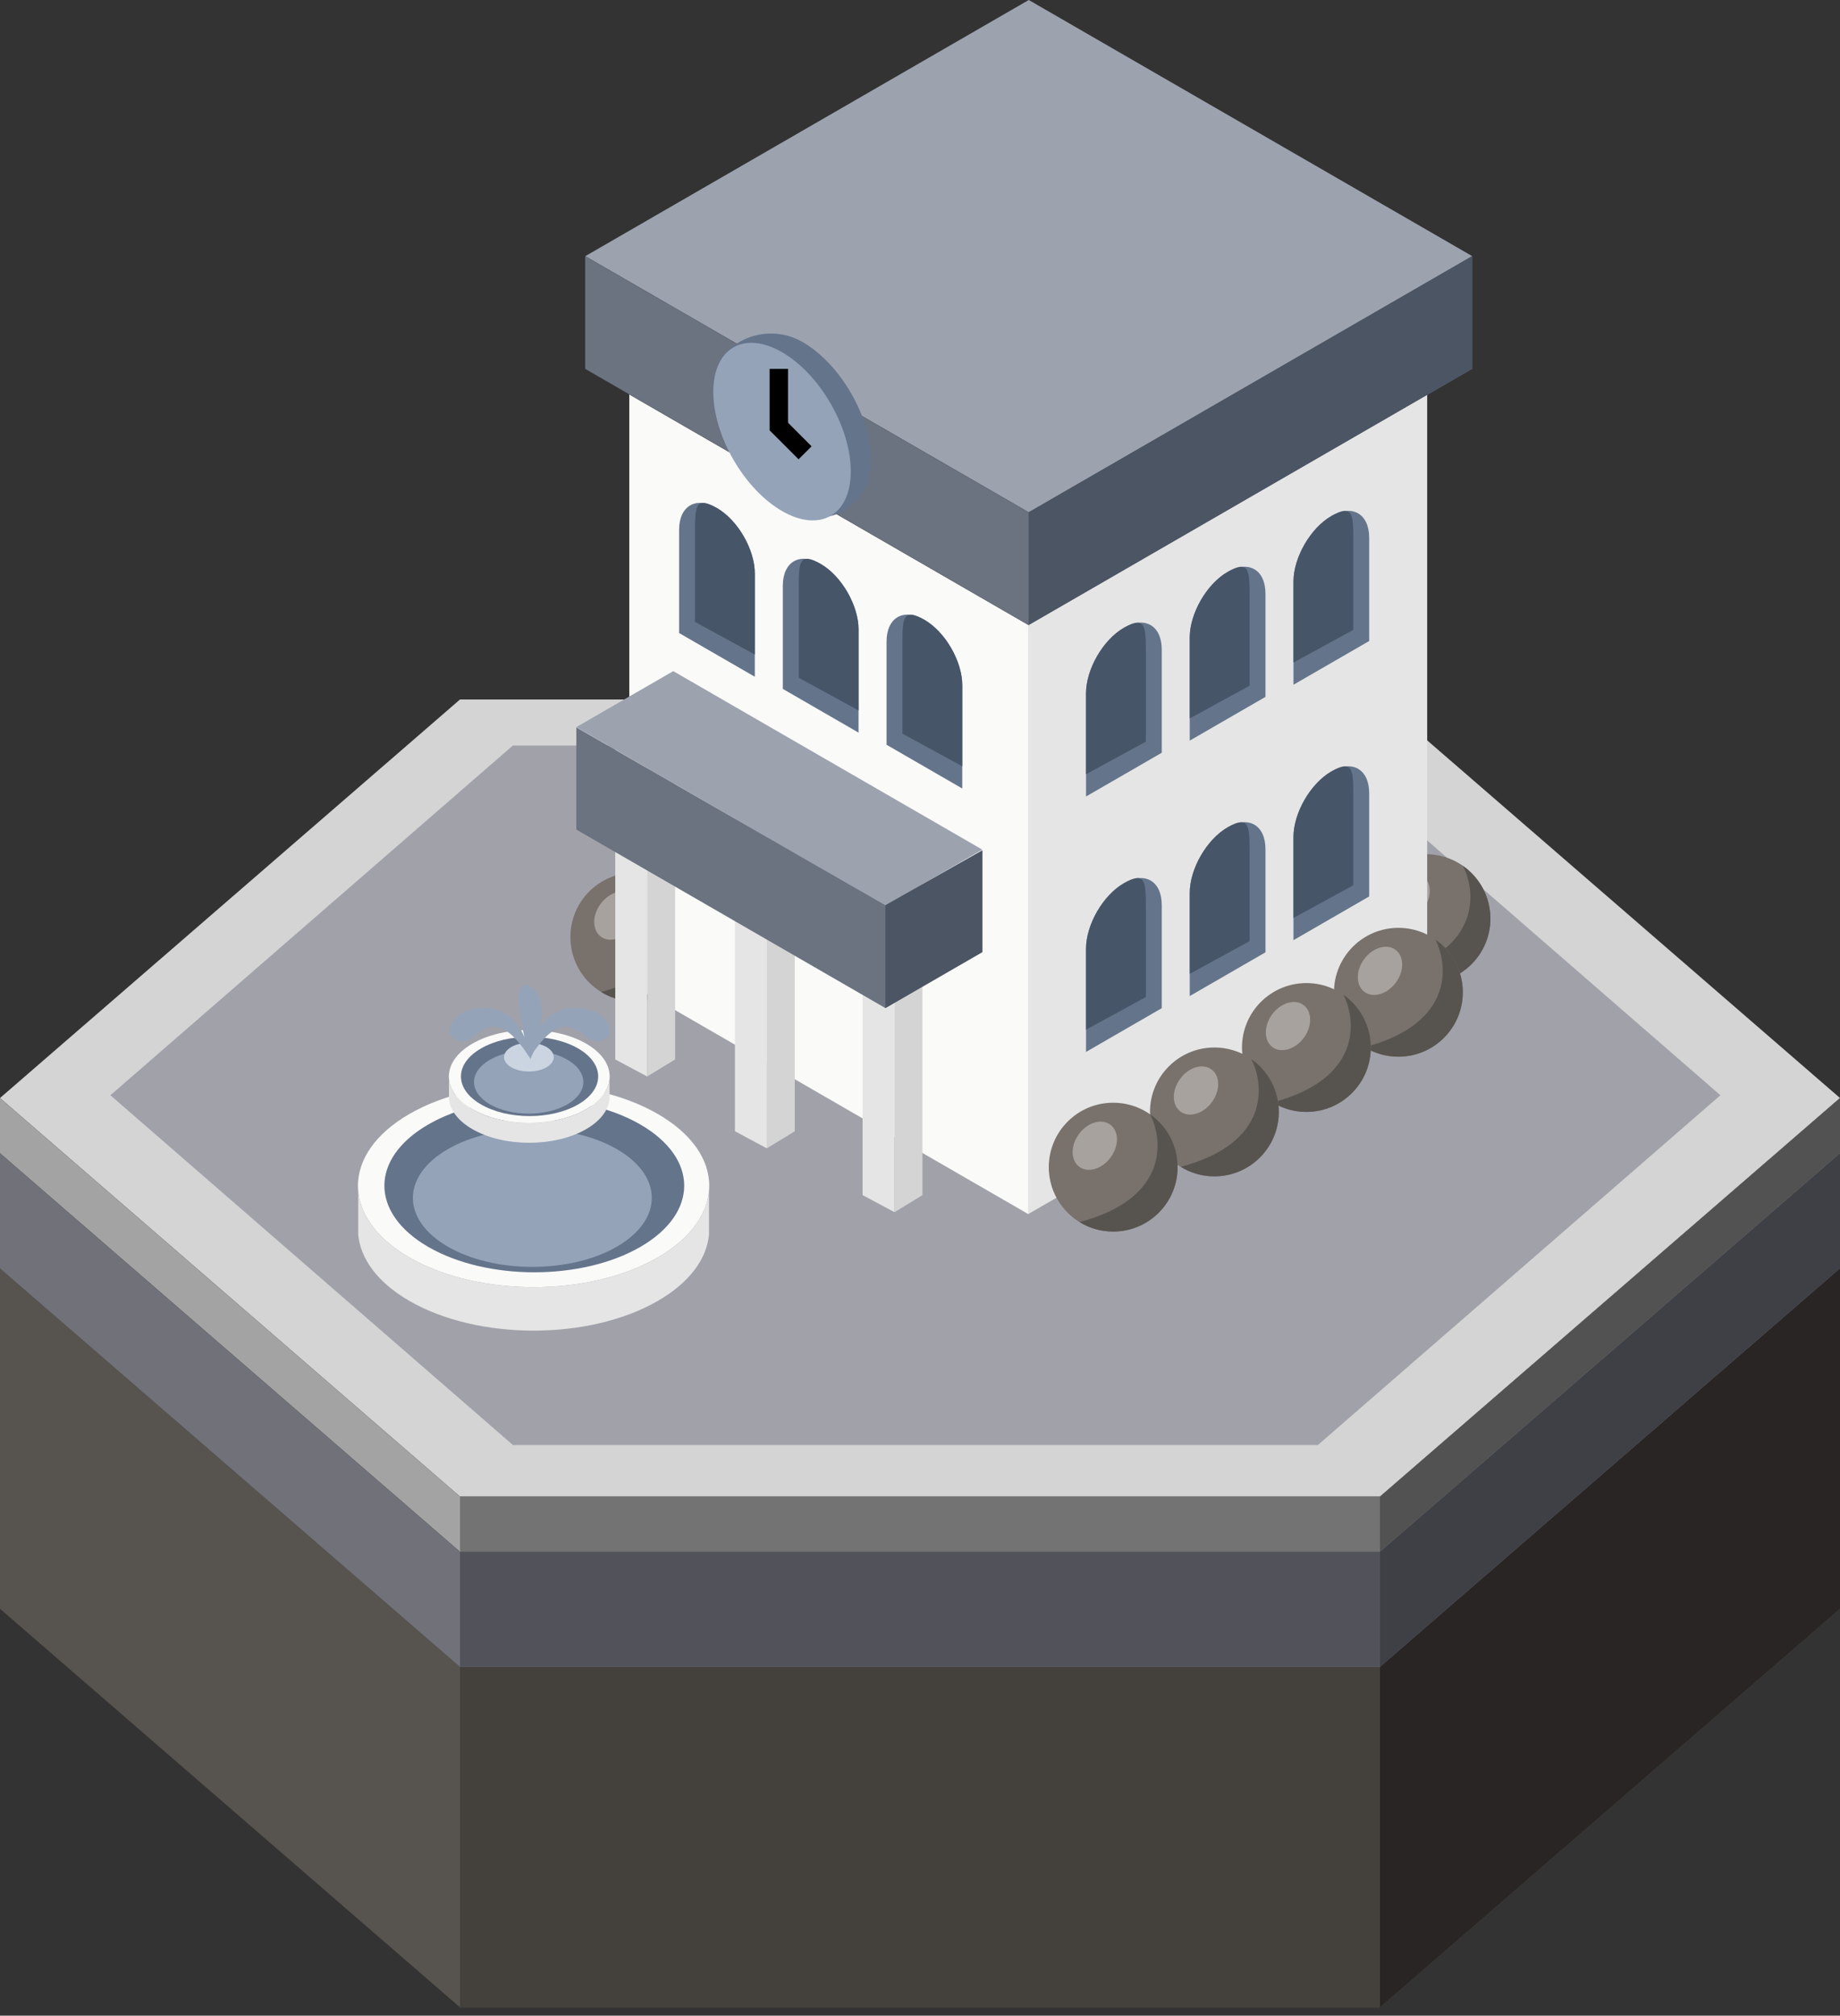 <svg width="200" height="219" viewBox="0 0 200 219" fill="none" xmlns="http://www.w3.org/2000/svg">
<rect x="0" y="0" width="200" height="219" fill="#333333" stroke="none"/>
<path d="M50 180.603L0 137.301V174.8L50 218.101H150L200 174.8V137.301L150 180.603H50Z" fill="#57534E"/>
<path d="M200 137.301L150 180.603V218.101L200 174.8V137.301Z" fill="#292524"/>
<path d="M150 180.603H50V218.101H150V180.603Z" fill="#44403C"/>
<path d="M150 76L200 119.301L150 162.603H50L0 119.301L50 76H150Z" fill="#D4D4D4"/>
<path d="M55.75 81H143.25L187 119L143.25 157H55.75L12 119L55.75 81Z" fill="#A1A1AA"/>
<path d="M50 168.603L0 125.301V119.301L50 162.603H150L200 119.301V125.301L150 168.603H50Z" fill="#A3A3A3"/>
<path d="M200 125.301L150 168.603V162.603L200 119.301V125.301Z" fill="#525252"/>
<path d="M150 168.603H50V162.603H150V168.603Z" fill="#737373"/>
<path d="M0 125.301L50 168.603H150L200 125.301V137.801L150 181.102H50L0 137.801V125.301Z" fill="#71717A"/>
<path d="M200 125.301L150 168.603V181.102L200 137.801V125.301Z" fill="#3F3F46"/>
<path d="M150 168.603H50V181.102H150V168.603Z" fill="#52525B"/>
<path d="M76 101.812C76 105.678 72.866 108.812 69 108.812C65.134 108.812 62 105.678 62 101.812C62 97.945 65.134 94.811 69 94.811C72.866 94.811 76 97.945 76 101.812Z" fill="#78716C"/>
<path d="M69 108.812C72.866 108.812 76 105.678 76 101.812C76 99.44 74.821 97.344 73.017 96.078C74.475 98.919 74.982 105.237 65.341 107.78C66.406 108.434 67.659 108.812 69 108.812Z" fill="#57534E"/>
<path d="M68.724 100.752C67.794 102.016 66.268 102.474 65.316 101.773C64.363 101.073 64.345 99.48 65.275 98.215C66.205 96.95 67.731 96.493 68.683 97.193C69.636 97.894 69.654 99.487 68.724 100.752Z" fill="#A8A29E"/>
<path d="M162 99.811C162 103.678 158.866 106.812 155 106.812C151.134 106.812 148 103.678 148 99.811C148 95.945 151.134 92.811 155 92.811C158.866 92.811 162 95.945 162 99.811Z" fill="#78716C"/>
<path d="M155 106.812C158.866 106.812 162 103.678 162 99.811C162 97.44 160.821 95.344 159.017 94.078C160.475 96.919 160.982 103.237 151.341 105.78C152.406 106.434 153.659 106.812 155 106.812Z" fill="#57534E"/>
<path d="M154.724 98.752C153.794 100.016 152.268 100.474 151.316 99.773C150.363 99.073 150.345 97.48 151.275 96.215C152.205 94.95 153.731 94.493 154.683 95.193C155.636 95.894 155.654 97.487 154.724 98.752Z" fill="#A8A29E"/>
<path d="M68.399 106.873L111.784 131.921L111.784 67.909L68.399 42.861L68.399 106.873Z" fill="#FAFAF9"/>
<path d="M111.744 131.921L155.129 106.873L155.129 42.861L111.744 67.909L111.744 131.921Z" fill="#E5E5E5"/>
<path d="M97.231 93.786L97.231 131.706L93.762 129.851L93.762 91.931L97.231 93.786Z" fill="#E5E5E5"/>
<path d="M97.231 93.786L97.231 131.706L100.267 129.851L100.267 91.931L97.231 93.786Z" fill="#D4D4D4"/>
<path d="M83.355 86.848L83.355 124.768L79.886 122.913L79.886 84.993L83.355 86.848Z" fill="#E5E5E5"/>
<path d="M83.355 86.848L83.355 124.768L86.39 122.913L86.39 84.993L83.355 86.848Z" fill="#D4D4D4"/>
<path d="M70.346 79.043L70.346 116.962L66.876 115.108L66.876 77.188L70.346 79.043Z" fill="#E5E5E5"/>
<path d="M70.346 79.043L70.346 116.962L73.381 115.108L73.381 77.188L70.346 79.043Z" fill="#D4D4D4"/>
<rect width="55.663" height="55.663" transform="matrix(0.866 0.5 -0.866 0.5 111.822 0)" fill="#9CA3AF"/>
<path d="M160.016 40.077L111.811 67.909L63.605 40.077L63.605 27.831L111.811 55.663L160.016 27.831L160.016 40.077Z" fill="#6B7280"/>
<path d="M111.811 67.909L160.016 40.077L160.016 27.831L111.811 55.663L111.811 67.909Z" fill="#4B5563"/>
<rect width="38.789" height="12.164" transform="matrix(0.866 0.5 -0.866 0.5 73.18 72.918)" fill="#9CA3AF"/>
<path d="M96.238 109.528L106.772 103.446L106.772 92.4L96.238 98.356L62.645 79.041L62.645 90.133L96.238 109.528Z" fill="#6B7280"/>
<path d="M96.238 109.528L106.772 103.446L106.772 92.4L96.238 98.356L96.238 109.528Z" fill="#4B5563"/>
<path d="M148.826 58.444C148.826 55.819 146.983 54.756 144.71 56.068C142.438 57.38 140.595 60.572 140.595 63.196L140.595 74.397L148.826 69.645L148.826 58.444Z" fill="#64748B"/>
<path d="M147.1 58.462C147.1 55.838 146.983 54.756 144.711 56.068C142.438 57.38 140.595 60.572 140.595 63.196V71.984L147.1 68.436V58.462Z" fill="#475569"/>
<path d="M73.815 57.577C73.815 54.952 75.657 53.888 77.93 55.2C80.203 56.513 82.045 59.704 82.045 62.328L82.045 73.53L73.815 68.778L73.815 57.577Z" fill="#64748B"/>
<path d="M75.541 57.595C75.541 54.97 75.657 53.889 77.93 55.201C80.203 56.513 82.045 59.704 82.045 62.329V71.117L75.541 67.569V57.595Z" fill="#475569"/>
<path d="M148.826 86.197C148.826 83.572 146.983 82.509 144.71 83.821C142.438 85.133 140.595 88.324 140.595 90.949L140.595 102.15L148.826 97.398L148.826 86.197Z" fill="#64748B"/>
<path d="M147.1 86.215C147.1 83.59 146.983 82.509 144.711 83.821C142.438 85.133 140.595 88.324 140.595 90.949V99.737L147.1 96.189V86.215Z" fill="#475569"/>
<path d="M137.551 64.515C137.551 61.89 135.709 60.827 133.436 62.139C131.163 63.451 129.32 66.642 129.32 69.267L129.32 80.468L137.551 75.716L137.551 64.515Z" fill="#64748B"/>
<path d="M135.825 64.533C135.825 61.908 135.709 60.827 133.436 62.139C131.163 63.451 129.32 66.642 129.32 69.267V78.055L135.825 74.507V64.533Z" fill="#475569"/>
<path d="M85.089 63.648C85.089 61.023 86.932 59.959 89.205 61.272C91.477 62.584 93.32 65.775 93.32 68.4L93.32 79.601L85.089 74.849L85.089 63.648Z" fill="#64748B"/>
<path d="M86.816 63.666C86.816 61.041 86.932 59.959 89.205 61.272C91.478 62.584 93.32 65.775 93.32 68.4V77.188L86.816 73.639V63.666Z" fill="#475569"/>
<path d="M137.551 92.268C137.551 89.643 135.709 88.579 133.436 89.892C131.163 91.204 129.32 94.395 129.32 97.02L129.32 108.221L137.551 103.469L137.551 92.268Z" fill="#64748B"/>
<path d="M135.825 92.286C135.825 89.661 135.709 88.579 133.436 89.892C131.163 91.204 129.32 94.395 129.32 97.02V105.808L135.825 102.259V92.286Z" fill="#475569"/>
<path d="M126.277 70.586C126.277 67.961 124.434 66.897 122.161 68.21C119.888 69.522 118.046 72.713 118.046 75.338L118.046 86.539L126.277 81.787L126.277 70.586Z" fill="#64748B"/>
<path d="M124.55 70.604C124.55 67.98 124.434 66.898 122.161 68.21C119.888 69.522 118.046 72.714 118.046 75.338V84.126L124.55 80.578V70.604Z" fill="#475569"/>
<path d="M96.364 69.718C96.364 67.094 98.206 66.03 100.479 67.342C102.752 68.655 104.595 71.846 104.595 74.47L104.595 85.671L96.364 80.919L96.364 69.718Z" fill="#64748B"/>
<path d="M98.09 69.736C98.09 67.112 98.206 66.03 100.479 67.342C102.752 68.655 104.595 71.846 104.595 74.47V83.258L98.09 79.71V69.736Z" fill="#475569"/>
<path d="M126.277 98.339C126.277 95.714 124.434 94.65 122.161 95.963C119.888 97.275 118.046 100.466 118.046 103.091L118.046 114.292L126.277 109.54L126.277 98.339Z" fill="#64748B"/>
<path d="M124.55 98.357C124.55 95.732 124.434 94.65 122.161 95.963C119.888 97.275 118.046 100.466 118.046 103.091V111.879L124.55 108.33V98.357Z" fill="#475569"/>
<path d="M94.702 50.097C94.702 54.862 90.008 57.767 85.881 55.385C81.754 53.002 77.531 46.791 77.531 42.026C77.531 37.261 83.103 34.773 87.23 37.155C91.356 39.538 94.702 45.332 94.702 50.097Z" fill="#64748B"/>
<circle r="8.628" transform="matrix(0.866 0.5 -2.20305e-08 1 85.003 46.896)" fill="#94A3B8"/>
<line x1="84.654" y1="40.077" x2="84.654" y2="46.757" stroke="black" stroke-width="2"/>
<line x1="84.361" y1="46.05" x2="87.51" y2="49.199" stroke="black" stroke-width="2"/>
<path d="M159 107.812C159 111.678 155.866 114.812 152 114.812C148.134 114.812 145 111.678 145 107.812C145 103.946 148.134 100.812 152 100.812C155.866 100.812 159 103.946 159 107.812Z" fill="#78716C"/>
<path d="M152 114.812C155.866 114.812 159 111.678 159 107.812C159 105.44 157.821 103.344 156.017 102.078C157.475 104.919 157.982 111.237 148.341 113.78C149.406 114.434 150.659 114.812 152 114.812Z" fill="#57534E"/>
<path d="M151.724 106.752C150.794 108.016 149.268 108.474 148.316 107.773C147.363 107.073 147.345 105.48 148.275 104.215C149.205 102.95 150.731 102.493 151.683 103.193C152.636 103.894 152.654 105.487 151.724 106.752Z" fill="#A8A29E"/>
<path d="M149 113.812C149 117.678 145.866 120.812 142 120.812C138.134 120.812 135 117.678 135 113.812C135 109.946 138.134 106.812 142 106.812C145.866 106.812 149 109.946 149 113.812Z" fill="#78716C"/>
<path d="M142 120.812C145.866 120.812 149 117.678 149 113.812C149 111.44 147.821 109.344 146.017 108.078C147.475 110.919 147.982 117.237 138.341 119.78C139.406 120.434 140.659 120.812 142 120.812Z" fill="#57534E"/>
<path d="M141.724 112.752C140.794 114.016 139.268 114.474 138.316 113.773C137.363 113.073 137.345 111.48 138.275 110.215C139.205 108.95 140.731 108.493 141.683 109.193C142.636 109.894 142.654 111.487 141.724 112.752Z" fill="#A8A29E"/>
<path d="M139 120.812C139 124.678 135.866 127.812 132 127.812C128.134 127.812 125 124.678 125 120.812C125 116.946 128.134 113.812 132 113.812C135.866 113.812 139 116.946 139 120.812Z" fill="#78716C"/>
<path d="M132 127.812C135.866 127.812 139 124.678 139 120.812C139 118.44 137.821 116.344 136.017 115.078C137.475 117.919 137.982 124.237 128.341 126.78C129.406 127.434 130.659 127.812 132 127.812Z" fill="#57534E"/>
<path d="M131.724 119.752C130.794 121.016 129.268 121.474 128.316 120.773C127.363 120.073 127.345 118.48 128.275 117.215C129.205 115.95 130.731 115.493 131.683 116.193C132.636 116.894 132.654 118.487 131.724 119.752Z" fill="#A8A29E"/>
<path d="M128 126.812C128 130.678 124.866 133.812 121 133.812C117.134 133.812 114 130.678 114 126.812C114 122.946 117.134 119.812 121 119.812C124.866 119.812 128 122.946 128 126.812Z" fill="#78716C"/>
<path d="M121 133.812C124.866 133.812 128 130.678 128 126.812C128 124.44 126.821 122.344 125.017 121.078C126.475 123.919 126.982 130.237 117.341 132.78C118.406 133.434 119.659 133.812 121 133.812Z" fill="#57534E"/>
<path d="M120.724 125.752C119.794 127.016 118.268 127.474 117.316 126.773C116.363 126.073 116.345 124.48 117.275 123.215C118.205 121.95 119.731 121.493 120.683 122.193C121.636 122.894 121.654 124.487 120.724 125.752Z" fill="#A8A29E"/>
<circle r="15.588" transform="matrix(0.866 -0.5 0.866 0.5 58 128.828)" fill="#FAFAF9"/>
<path d="M44.5 136.623C51.956 140.927 64.044 140.927 71.5 136.623C74.969 134.62 76.824 132.037 77.065 129.415V128.241C77.101 128.632 77.101 129.024 77.065 129.415V134.138C76.824 136.76 74.969 139.343 71.5 141.346C64.044 145.65 51.956 145.65 44.5 141.346C41.031 139.343 39.176 136.76 38.935 134.138V129.415C38.899 129.024 38.899 128.632 38.935 128.241V129.415C39.176 132.037 41.031 134.62 44.5 136.623Z" fill="#E5E5E5"/>
<circle r="13.305" transform="matrix(0.866 -0.5 0.866 0.5 58.076 128.828)" fill="#64748B"/>
<path d="M67.045 124.853C72.115 127.781 72.115 132.527 67.045 135.455C61.974 138.382 53.753 138.382 48.683 135.455C43.612 132.527 43.612 127.781 48.683 124.853C53.753 121.926 61.974 121.926 67.045 124.853Z" fill="#94A3B8"/>
<path d="M59.399 120.37C60.454 120.979 60.454 121.967 59.399 122.575C58.345 123.184 56.635 123.184 55.58 122.575C54.525 121.967 54.525 120.979 55.58 120.37C56.635 119.761 58.345 119.761 59.399 120.37Z" fill="#C4C4C4"/>
<path d="M59.399 131.077C58.345 131.685 56.635 131.685 55.58 131.077C55.016 130.751 54.753 130.316 54.793 129.89L54.793 121.557C54.788 121.501 54.788 121.444 54.793 121.388L54.793 121.557C54.828 121.928 55.09 122.292 55.58 122.575C56.635 123.184 58.345 123.184 59.399 122.575C59.889 122.292 60.152 121.928 60.186 121.557V129.89C60.226 130.316 59.964 130.751 59.399 131.077Z" fill="#94A3B8"/>
<circle r="7.135" transform="matrix(0.866 -0.5 0.866 0.5 57.528 116.957)" fill="#FAFAF9"/>
<path d="M51.348 120.524C54.761 122.495 60.294 122.495 63.707 120.524C65.295 119.608 66.144 118.426 66.254 117.225V116.688C66.271 116.867 66.271 117.047 66.254 117.225V119.387C66.144 120.588 65.295 121.77 63.707 122.686C60.294 124.657 54.761 124.657 51.348 122.686C49.76 121.77 48.911 120.588 48.801 119.387V117.225C48.785 117.047 48.785 116.867 48.801 116.688V117.225C48.911 118.426 49.76 119.608 51.348 120.524Z" fill="#E5E5E5"/>
<circle r="6.09" transform="matrix(0.866 -0.5 0.866 0.5 57.562 116.957)" fill="#64748B"/>
<path d="M61.668 115.137C63.989 116.477 63.989 118.65 61.668 119.99C59.347 121.33 55.584 121.33 53.263 119.99C50.942 118.65 50.942 116.477 53.263 115.137C55.584 113.797 59.347 113.797 61.668 115.137Z" fill="#94A3B8"/>
<path d="M55.58 118.797C56.635 119.406 58.345 119.406 59.399 118.797C59.964 118.471 60.226 118.037 60.186 117.61V114.885H54.793V117.61C54.753 118.037 55.016 118.471 55.58 118.797Z" fill="#94A3B8"/>
<path d="M59.399 113.758C60.454 114.367 60.454 115.354 59.399 115.963C58.345 116.572 56.635 116.572 55.58 115.963C54.525 115.354 54.525 114.367 55.58 113.758C56.635 113.149 58.345 113.149 59.399 113.758Z" fill="#CBD5E1"/>
<path d="M64.531 109.878C59.527 108.241 57.813 112.569 57.581 114.937C60.979 109.531 62.707 112.031 64.058 112.88C65.139 113.559 65.976 112.828 66.259 112.378C66.398 110.957 65.165 110.119 64.531 109.878Z" fill="#94A3B8"/>
<path d="M50.63 109.878C55.634 108.241 57.348 112.569 57.579 114.937C54.182 109.531 52.454 112.031 51.102 112.88C50.021 113.559 49.185 112.828 48.901 112.378C48.763 110.957 49.996 110.119 50.63 109.878Z" fill="#94A3B8"/>
<path d="M57.642 115.095C58.582 113.026 59.899 108.549 57.642 107.194C55.384 105.84 56.701 111.897 57.642 115.095Z" fill="#94A3B8"/>
</svg>
